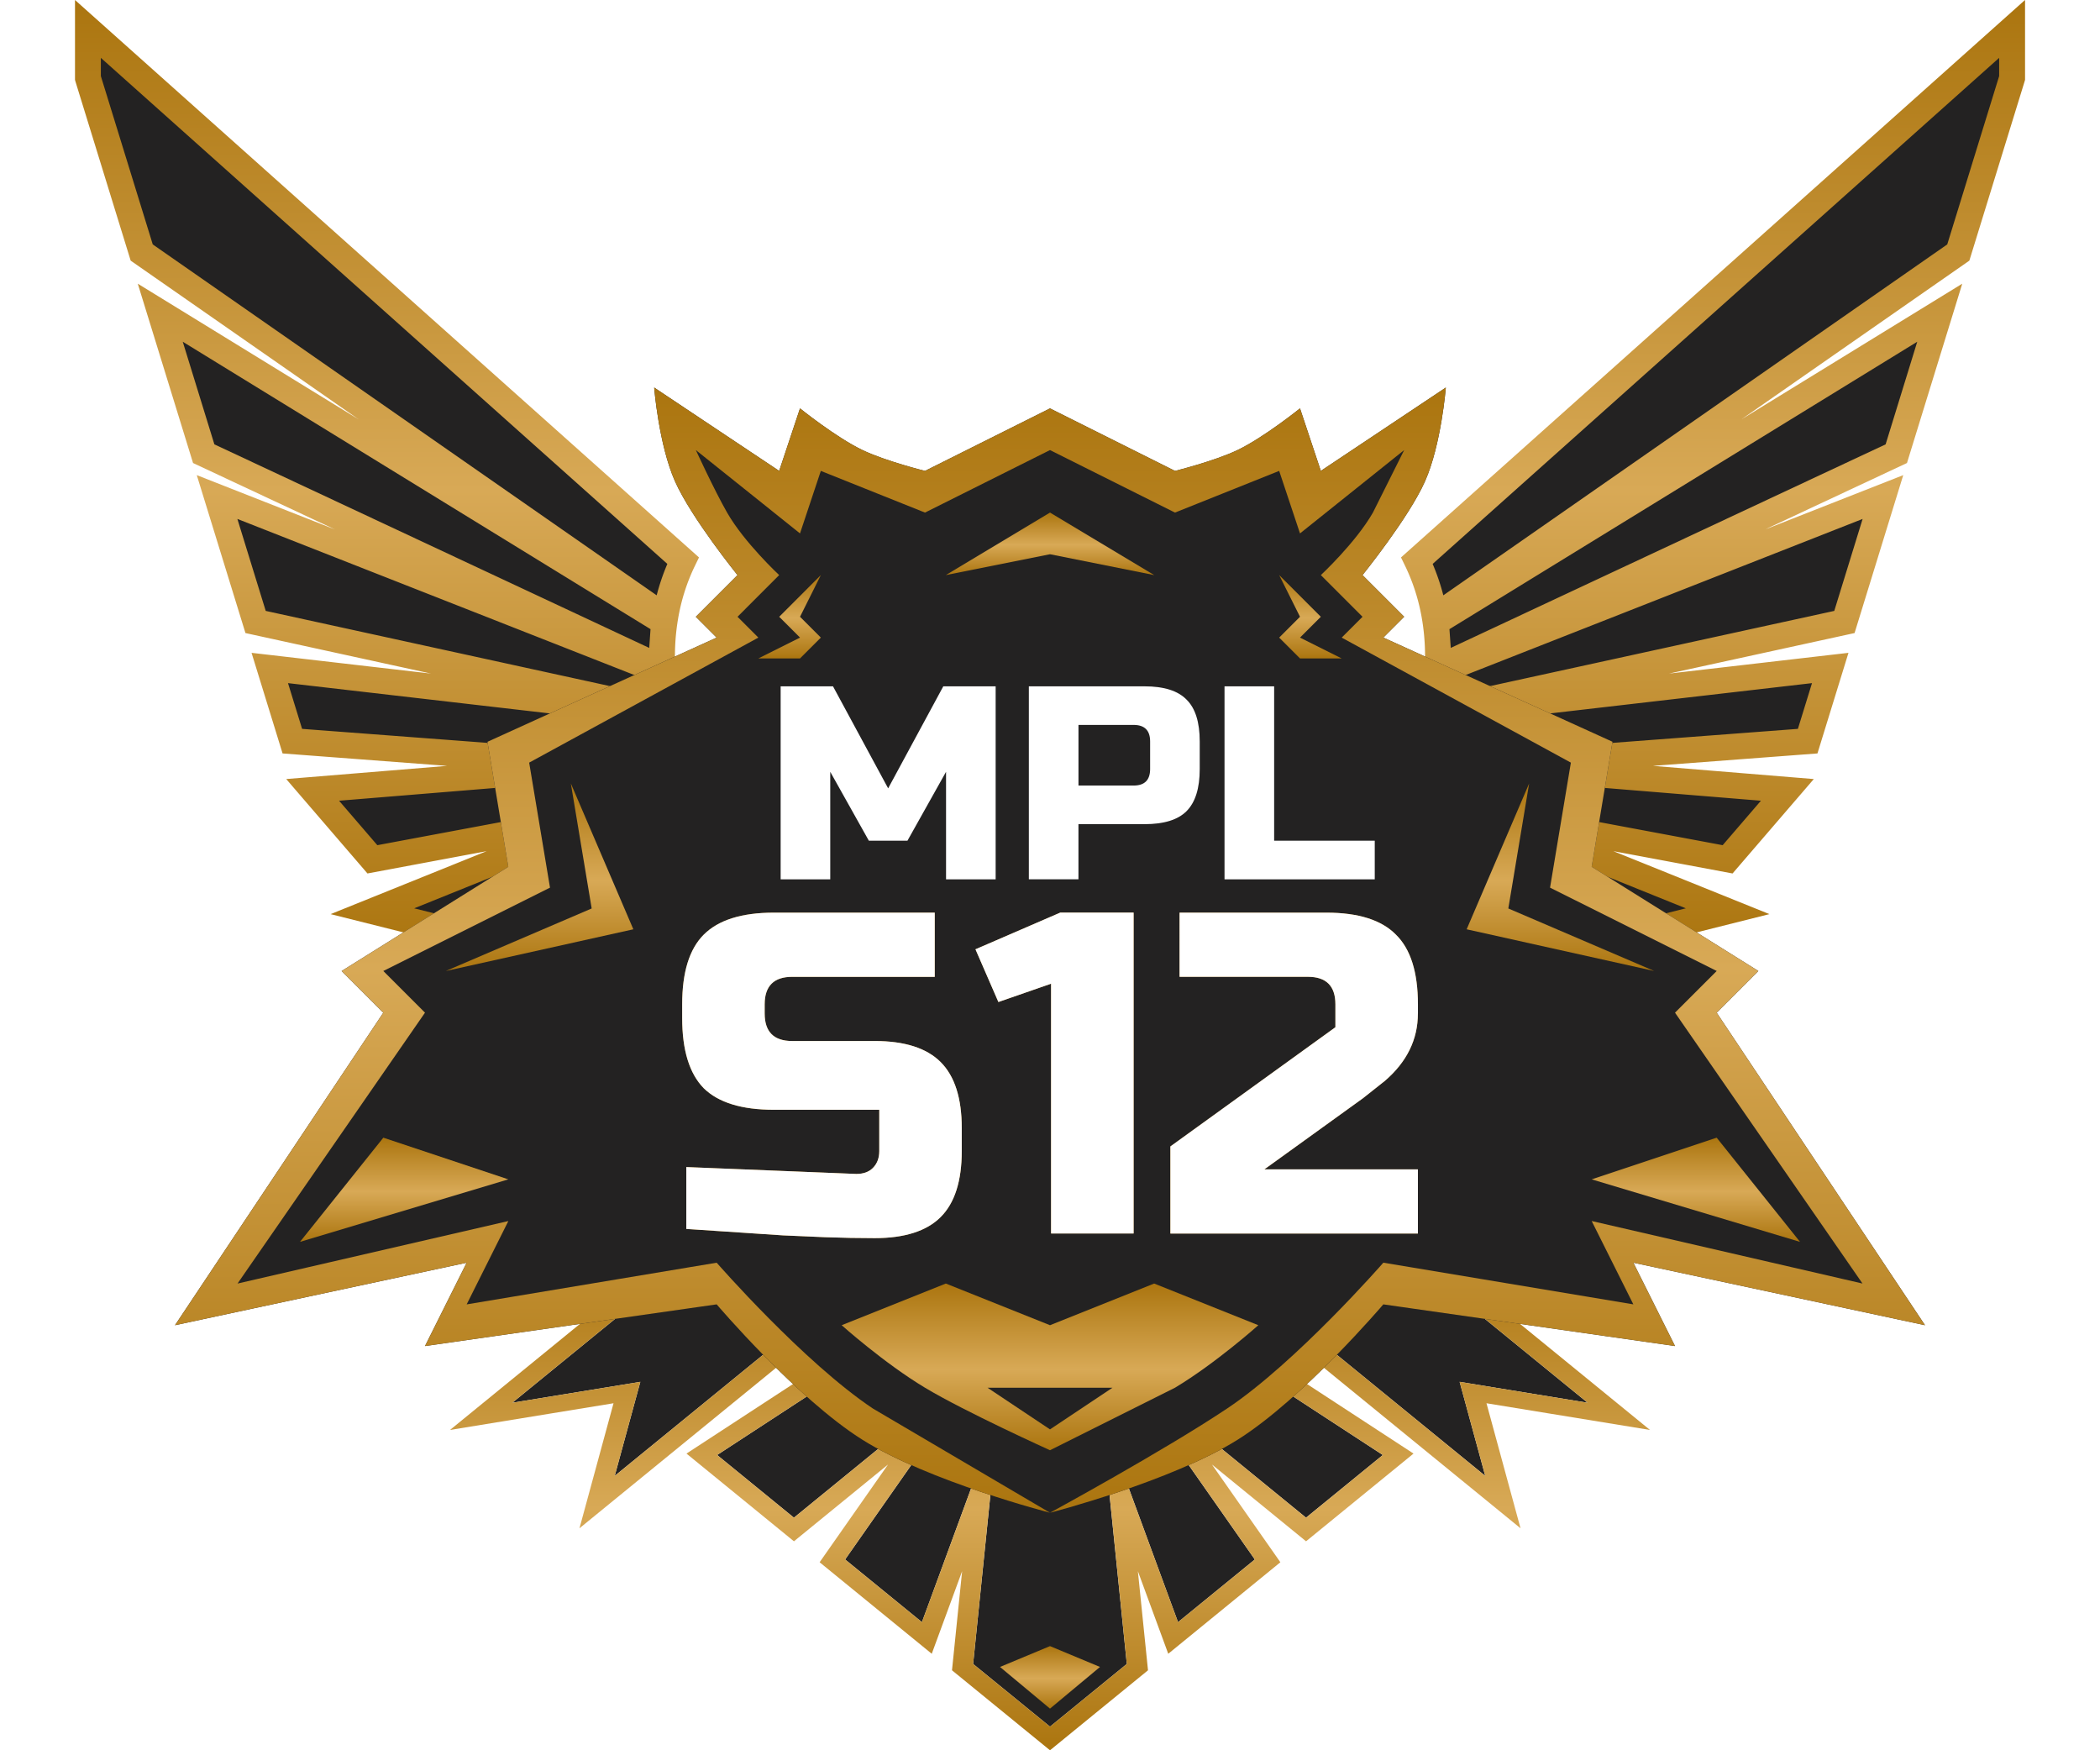 <svg xmlns="http://www.w3.org/2000/svg" width="84" height="70" fill="none" xmlns:v="https://vecta.io/nano"><g fill-rule="evenodd"><path d="M27.323 22.42L3.517 1.157V3.12l.001.004L5.669 10.1 26.61 24.68c.138-.814.381-1.576.713-2.259zm-.747 2.474L6.411 12.506l1.738 5.638 18.344 8.586a9.5 9.5 0 0 1 .083-1.836zm-.074 1.989L8.683 19.878l1.541 4.997 16.519 3.608a9.68 9.68 0 0 1-.24-1.599zm.259 1.678l-15.97-1.847.902 2.927 12.799.968-11.986.982 2.39 2.777 9.596-1.795-9.596 3.871 4.138 1.038h13.448v-3.364c-2.632-.084-4.941-2.396-5.721-5.556z" fill="#232222"/><path d="M3 0l24.96 22.294-.172.353a7.85 7.85 0 0 0-.668 2.119l-.017.101-.015.102c-.08.556-.109 1.137-.078 1.735l.004.072.005.072a9.16 9.16 0 0 0 .227 1.513l.009.038.009.037a8.47 8.47 0 0 0 .722 1.916l3.115.236-2.847.233.31.461.954-.178-.835.337c1.016 1.312 2.386 2.113 3.816 2.158l.501.016V38H18.971l-5.747-1.441 6.242-2.518-4.767.892-3.25-3.776 6.434-.527-6.58-.497-1.241-4.024 7.177.83-7.421-1.621-1.947-6.316 5.527 2.173-5.676-2.657-2.211-7.172 8.835 5.427-9.119-6.349-2.206-7.155L3 3.194V0zm23.267 23.809a8.79 8.79 0 0 1 .427-1.256L4.034 2.314v.729L6.11 9.775l20.157 14.034zm-.246 1.353L7.31 13.667l1.265 4.104 17.394 8.141.052-.75zm-.008 2.086L9.495 20.754l1.134 3.678 15.455 3.376-.07-.559zm.34 1.788L11.52 27.321l.564 1.829 14.713 1.112c-.173-.392-.322-.802-.443-1.226zm.762 1.878l-13.552 1.11 1.53 1.778 12.361-2.313-.34-.576zm.577.926l-11.124 4.487 2.529.634h12.867v-2.366c-1.693-.218-3.196-1.252-4.273-2.756z" fill="url(#B)"/><path d="M56.677 22.42L80.483 1.157V3.12l-.001.004-2.151 6.976L57.39 24.68c-.138-.814-.381-1.576-.713-2.259zm.747 2.474l20.166-12.388-1.738 5.638-18.345 8.586a9.5 9.5 0 0 0-.083-1.836zm.074 1.989l17.819-7.006-1.54 4.997-16.519 3.608a9.68 9.68 0 0 0 .24-1.599zm-.259 1.678l15.97-1.847-.902 2.927-12.799.968 11.986.982-2.39 2.777-9.596-1.795 9.596 3.871-4.138 1.038H51.517v-3.364c2.632-.084 4.941-2.396 5.721-5.556z" fill="#232222"/><path d="M81 0L56.04 22.294l.172.353a7.85 7.85 0 0 1 .668 2.119l.017.101.015.102c.08.556.109 1.137.078 1.735l-.004.072-.005.072a9.16 9.16 0 0 1-.227 1.513l-.009.038-.009.037a8.47 8.47 0 0 1-.722 1.916l-3.115.236 2.847.233-.31.461-.953-.178.834.337c-1.016 1.312-2.386 2.113-3.815 2.158l-.501.016V38h14.029l5.747-1.441-6.242-2.518 4.767.892 3.25-3.776-6.434-.527 6.58-.497 1.241-4.024-7.177.83 7.421-1.621 1.947-6.316-5.527 2.173 5.676-2.657 2.211-7.172-8.835 5.427 9.119-6.349 2.206-7.155.022-.075V0zM57.733 23.809a8.79 8.79 0 0 0-.427-1.256l22.66-20.239v.729L77.89 9.775 57.733 23.809zm.246 1.353L76.69 13.667l-1.265 4.104-17.394 8.141-.053-.75zm.008 2.086l16.518-6.494-1.134 3.678-15.455 3.376.071-.559zm-.34 1.788l14.833-1.715-.564 1.829-14.713 1.112c.173-.392.322-.802.443-1.226zm-.762 1.878l13.552 1.11-1.53 1.778-12.361-2.313.34-.576zm-.577.926l11.124 4.487-2.529.634H52.035v-2.366c1.693-.218 3.196-1.252 4.273-2.756z" fill="url(#C)"/><path d="M24.589 52.758l-4.097 3.343 5.121-.836-1.024 3.761 7.169-5.85 2.048 1.672-5.121 3.343 3.072 2.507 5.121-4.179h1.024l-4.097 5.85 3.072 2.507 3.072-8.357-1.024 10.029L42 69.055l3.072-2.507-1.024-10.029 3.073 8.357 3.072-2.507-4.097-5.85h1.024l5.121 4.179 3.072-2.507-5.121-3.343 2.048-1.672 7.169 5.85-1.024-3.761 5.121.836-4.097-3.343v-2.089H42h-17.41v2.089z" fill="#232222"/><path d="M18 57.189l5.77-4.708V50h36.46v2.481L66 57.189l-6.541-1.068 1.362 5-8.579-7.001-.822.671 5.121 3.343-4.299 3.508-3.764-3.071 2.737 3.909-4.485 3.66-1.215-3.303.405 3.964L42 70l-3.92-3.199.405-3.964-1.215 3.303-4.485-3.66 2.737-3.909-3.764 3.071-4.299-3.508 5.121-3.343-.822-.671-8.579 7.001 1.362-5L18 57.189zm7.613-1.924l-1.024 3.761 7.169-5.85 2.048 1.672-5.121 3.343 3.072 2.507 5.121-4.179h1.024l-4.097 5.85 3.072 2.507 3.072-8.357-1.024 10.029L42 69.055l3.073-2.507-1.024-10.029 3.072 8.357 3.072-2.507-4.097-5.85h1.024l5.121 4.179 3.072-2.507-5.121-3.343 2.048-1.672 7.169 5.85-1.024-3.761 5.121.836-4.097-3.343v-2.089H24.589v2.089l-4.097 3.343 5.121-.836z" fill="url(#D)"/></g><path d="M40 66.667l2 1.667 2-1.667-2-.833-2 .833z" fill="url(#E)"/><g fill-rule="evenodd"><path d="M42 16.333l-5 2.5s-1.572-.389-2.5-.833c-1.059-.506-2.5-1.667-2.5-1.667l-.833 2.5-5-3.333s.182 2.286.833 3.75S29.5 23 29.5 23l-1.667 1.667.833.833-9.167 4.167.833 5-6.667 4.167 1.667 1.667L7 53l11.667-2.5L17 53.833l11.667-1.667s3.201 3.764 5.833 5.417C37.162 59.255 42 60.5 42 60.5h0s4.838-1.246 7.5-2.917c2.633-1.653 5.833-5.417 5.833-5.417L67 53.833 65.334 50.5 77 53l-8.333-12.5 1.667-1.667-6.667-4.167.833-5-9.167-4.167.833-.833L54.5 23s1.849-2.286 2.5-3.75.833-3.75.833-3.75l-5 3.333-.833-2.5s-1.441 1.16-2.5 1.667c-.928.444-2.5.833-2.5.833l-5-2.5z" fill="#232222"/><path d="M37 20.5l5-2.5 5 2.5 4.167-1.667.833 2.5L56.167 18l-1.25 2.5c-.685 1.199-2.083 2.5-2.083 2.5l1.667 1.667-.833.833 9.167 5-.833 5 6.667 3.333L67 40.5l7.5 10.833-10.833-2.5 1.667 3.333-10-1.667s-3.473 3.98-6.25 5.833C46.541 58.03 42 60.5 42 60.5s4.838-1.246 7.5-2.917c2.633-1.653 5.833-5.417 5.833-5.417L67 53.833 65.334 50.5 77 53l-8.333-12.5 1.667-1.667-6.667-4.167.833-5-9.167-4.167.833-.833L54.5 23s1.849-2.286 2.5-3.75.833-3.75.833-3.75l-5 3.333-.833-2.5s-1.441 1.16-2.5 1.667c-.928.444-2.5.833-2.5.833l-5-2.5-5 2.5s-1.572-.389-2.5-.833c-1.059-.506-2.5-1.667-2.5-1.667l-.833 2.5-5-3.333s.182 2.286.833 3.75S29.5 23 29.5 23l-1.667 1.667.833.833-9.167 4.167.833 5-6.667 4.167 1.667 1.667L7 53l11.667-2.5L17 53.833l11.667-1.667s3.201 3.764 5.833 5.417C37.162 59.255 42 60.5 42 60.5l-7.083-4.167c-2.777-1.853-6.25-5.833-6.25-5.833l-10 1.667 1.667-3.333-10.833 2.5L17 40.5l-1.667-1.667L22 35.5l-.833-5 9.167-5-.833-.833L31.167 23s-1.398-1.301-2.083-2.5c-.511-.893-1.25-2.5-1.25-2.5L32 21.333l.833-2.5L37 20.5z" fill="url(#F)"/></g><path d="M12 49.667l3.333-4.167 5 1.667-8.333 2.5z" fill="url(#G)"/><path d="M23.667 36.333l-.833-5 2.5 5.833-7.5 1.667 5.833-2.5z" fill="url(#H)"/><path d="M32.001 25.5l-.833-.833L32.834 23l-.833 1.667.833.833-.833.833h-1.667l1.667-.833z" fill="url(#I)"/><g fill-rule="evenodd"><path d="M42 58l5-2.5c1.627-.976 3.333-2.5 3.333-2.5l-4.167-1.667L42 53l-4.167-1.667L33.667 53s1.706 1.524 3.333 2.5c1.621.972 4.974 2.488 5 2.5h0 0z" fill="url(#J)"/><path d="M42.001 20.5l4.167 2.5L42 22.167 37.834 23 42 20.5h0 0 0 0z" fill="url(#K)"/></g><path d="M72.001 49.667L68.667 45.5l-5 1.667 8.333 2.5z" fill="url(#L)"/><path d="M60.333 36.333l.833-5-2.5 5.833 7.5 1.667-5.833-2.5z" fill="url(#M)"/><path d="M52 25.5l.833-.833L51.167 23 52 24.667l-.833.833.833.833h1.667L52 25.5z" fill="url(#N)"/><path fill-rule="evenodd" d="M42 55.5h2.5L42 57.167h0 0 0 0L39.5 55.5H42h0z" fill="#232222"/><g filter="url(#A)"><use href="#P" fill="url(#O)"/></g><g fill="#fff"><use href="#P"/><path d="M37.842 30.867l-1.544 2.756h-1.544l-1.544-2.756v4.3h-1.984v-7.717h2.095l2.205 4.079 2.205-4.079h2.095v7.717h-1.984v-4.3zm3.312-3.418h4.63c.772 0 1.33.176 1.676.529.353.345.529.904.529 1.676v1.102c0 .772-.176 1.334-.529 1.687-.345.345-.904.518-1.676.518h-2.646v2.205h-1.984v-7.717zm4.851 2.205c0-.441-.22-.662-.661-.662h-2.205v2.425h2.205c.441 0 .661-.22.661-.662v-1.102zm4.961 3.969h4.024v1.544h-6.009v-7.717h1.985v6.174z"/></g><defs><filter id="A" x="22.412" y="31.625" width="39.178" height="22.767" filterUnits="userSpaceOnUse" color-interpolation-filters="sRGB"><feFlood flood-opacity="0"/><feBlend in="SourceGraphic"/><feGaussianBlur stdDeviation="2.437"/></filter><linearGradient id="B" x1="18" y1="0" x2="18" y2="38" href="#Q"><stop stop-color="#ab750f"/><stop offset=".516" stop-color="#d8a956"/><stop offset="1" stop-color="#ab750f"/></linearGradient><linearGradient id="C" x1="66" y1="0" x2="66" y2="38" href="#Q"><stop stop-color="#ab750f"/><stop offset=".516" stop-color="#d8a956"/><stop offset="1" stop-color="#ab750f"/></linearGradient><linearGradient id="D" x1="42" y1="50" x2="42" y2="70" href="#Q"><stop stop-color="#ab750f"/><stop offset=".516" stop-color="#d8a956"/><stop offset="1" stop-color="#ab750f"/></linearGradient><linearGradient id="E" x1="42" y1="65.833" x2="42" y2="68.333" href="#Q"><stop stop-color="#ab750f"/><stop offset=".516" stop-color="#d8a956"/><stop offset="1" stop-color="#ab750f"/></linearGradient><linearGradient id="F" x1="42" y1="15.5" x2="42" y2="60.5" href="#Q"><stop stop-color="#ab750f"/><stop offset=".516" stop-color="#d8a956"/><stop offset="1" stop-color="#ab750f"/></linearGradient><linearGradient id="G" x1="16.167" y1="45.5" x2="16.167" y2="49.667" href="#Q"><stop stop-color="#ab750f"/><stop offset=".516" stop-color="#d8a956"/><stop offset="1" stop-color="#ab750f"/></linearGradient><linearGradient id="H" x1="21.584" y1="31.333" x2="21.584" y2="38.833" href="#Q"><stop stop-color="#ab750f"/><stop offset=".516" stop-color="#d8a956"/><stop offset="1" stop-color="#ab750f"/></linearGradient><linearGradient id="I" x1="31.584" y1="23" x2="31.584" y2="26.333" href="#Q"><stop stop-color="#ab750f"/><stop offset=".516" stop-color="#d8a956"/><stop offset="1" stop-color="#ab750f"/></linearGradient><linearGradient id="J" x1="42" y1="51.333" x2="42" y2="58" href="#Q"><stop stop-color="#ab750f"/><stop offset=".516" stop-color="#d8a956"/><stop offset="1" stop-color="#ab750f"/></linearGradient><linearGradient id="K" x1="42.001" y1="20.5" x2="42.001" y2="23" href="#Q"><stop stop-color="#ab750f"/><stop offset=".516" stop-color="#d8a956"/><stop offset="1" stop-color="#ab750f"/></linearGradient><linearGradient id="L" x1="67.834" y1="45.5" x2="67.834" y2="49.667" href="#Q"><stop stop-color="#ab750f"/><stop offset=".516" stop-color="#d8a956"/><stop offset="1" stop-color="#ab750f"/></linearGradient><linearGradient id="M" x1="62.417" y1="31.333" x2="62.417" y2="38.833" href="#Q"><stop stop-color="#ab750f"/><stop offset=".516" stop-color="#d8a956"/><stop offset="1" stop-color="#ab750f"/></linearGradient><linearGradient id="N" x1="52.417" y1="23" x2="52.417" y2="26.333" href="#Q"><stop stop-color="#ab750f"/><stop offset=".516" stop-color="#d8a956"/><stop offset="1" stop-color="#ab750f"/></linearGradient><linearGradient id="O" x1="24.687" y1="43" x2="58.413" y2="43" href="#Q"><stop stop-color="#ab750f"/><stop offset=".516" stop-color="#d8a956"/><stop offset="1" stop-color="#ab750f"/></linearGradient><path id="P" d="M27.452 46.675l6.802.275c.281 0 .501-.079.66-.238.171-.171.257-.397.257-.678v-1.65h-4.217c-1.283 0-2.218-.287-2.805-.862-.574-.587-.862-1.522-.862-2.805v-.55c0-1.283.287-2.212.862-2.787.587-.587 1.522-.88 2.805-.88h6.435v2.567h-5.702c-.733 0-1.1.367-1.1 1.1v.367c0 .733.367 1.1 1.1 1.1h3.3c1.198 0 2.078.281 2.64.843s.843 1.442.843 2.64v.917c0 1.198-.281 2.078-.843 2.64s-1.442.843-2.64.843c-.623 0-1.283-.012-1.98-.037l-1.687-.073-3.868-.257v-2.475zm14.592 2.658v-9.992l-2.108.733-.917-2.108 3.392-1.467h2.933v12.833h-3.3zm14.672-8.8c0 1.039-.44 1.937-1.32 2.695l-.88.697-3.942 2.842h6.142v2.567h-9.9V45.85l6.6-4.767v-.917c0-.733-.367-1.1-1.1-1.1h-5.133V36.5h5.867c1.283 0 2.212.293 2.787.88.587.574.88 1.503.88 2.787v.367z"/><linearGradient id="Q" gradientUnits="userSpaceOnUse"/></defs></svg>